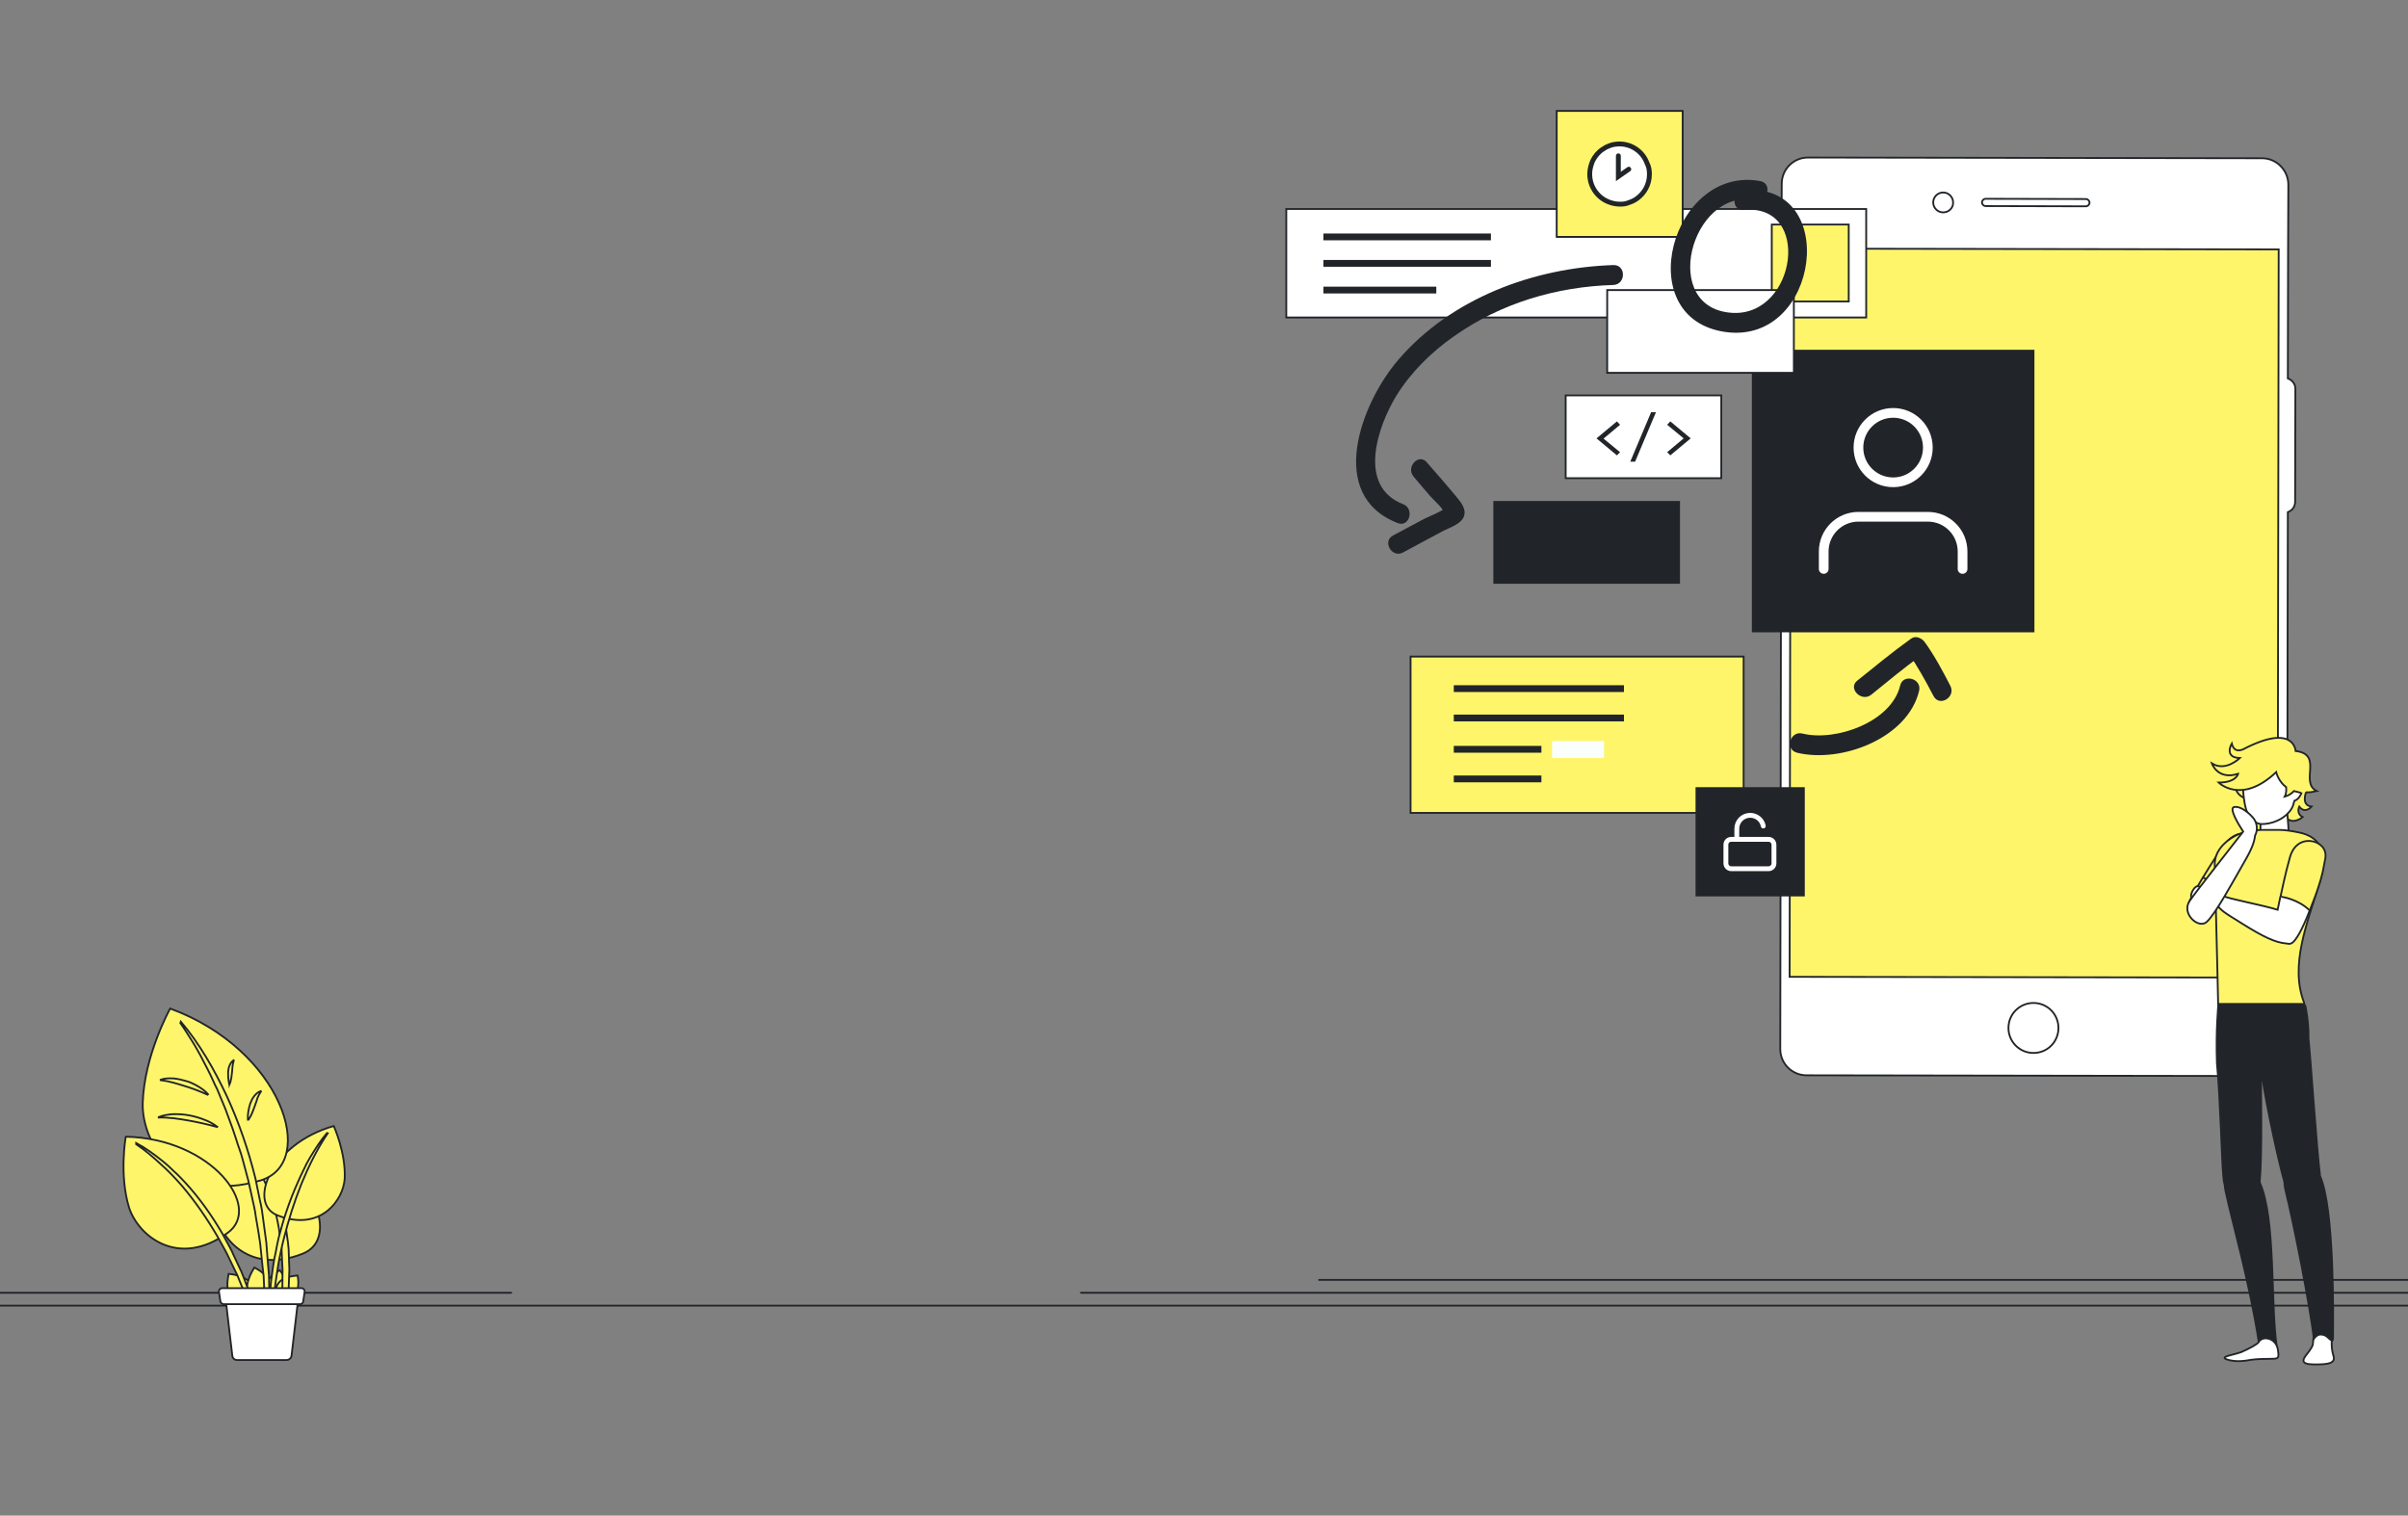 <?xml version="1.0" encoding="utf-8"?>
<!-- Generator: Adobe Illustrator 22.1.0, SVG Export Plug-In . SVG Version: 6.00 Build 0)  -->
<svg version="1.1" id="Camada_1" xmlns="http://www.w3.org/2000/svg" xmlns:xlink="http://www.w3.org/1999/xlink" x="0px" y="0px"
	 viewBox="0 0 992 624.4" style="enable-background:new 0 0 992 624.4;" xml:space="preserve">
<rect x="0" y="0" width="992" height="624.4" fill="#808080" stroke="none"/>
<style type="text/css">
	.st0{fill:#FFFFFF;stroke:#212529;stroke-width:0.75;stroke-linecap:round;stroke-miterlimit:10;}
	.st1{fill:#FFF56B;stroke:#212529;stroke-width:0.75;stroke-linecap:round;stroke-miterlimit:10;}
	.st2{fill:none;stroke:#212529;stroke-width:0.75;stroke-linecap:round;stroke-miterlimit:10;}
	.st3{fill:#FFF56B;}
	.st4{fill:#212529;stroke:#212529;stroke-width:0.75;stroke-linecap:round;stroke-miterlimit:10;}
	.st5{fill:#212529;}
	.st6{fill:#FAFFFB;}
	.st7{fill:#FFFFFF;stroke:#212529;stroke-width:2;stroke-linecap:round;stroke-miterlimit:10;}
	.st8{fill:none;stroke:#212529;stroke-width:2;stroke-linecap:round;stroke-miterlimit:10;}
	.st9{fill:none;stroke:#FFFFFF;stroke-width:4;stroke-linecap:round;stroke-linejoin:round;}
	.st10{fill:none;stroke:#FFFFFF;stroke-width:2;stroke-linecap:round;stroke-linejoin:round;}
</style>
<g>
	<path class="st0" d="M942.5,155.9l0.1-53.2l0.1-26.6c0-6-4.9-10.9-10.8-10.9l-187.1-0.3c-6,0-10.8,4.9-10.8,10.8l-0.1,26.6
		l-0.5,329.9c0,6,4.9,10.8,10.8,10.8l187.1,0.3c6,0,10.8-4.9,10.8-10.8l0.4-221.5c1.8-0.7,3-2.2,3-4.3l0.1-46.6
		C945.6,158.2,944.3,156.6,942.5,155.9z"/>
	<g>
		<path class="st0" d="M837.7,433.8L837.7,433.8c-5.7,0-10.3-4.6-10.3-10.3l0,0c0-5.7,4.6-10.3,10.3-10.3l0,0
			c5.7,0,10.3,4.6,10.3,10.3l0,0C848,429.3,843.4,433.8,837.7,433.8z"/>
	</g>
	<g>
		<path class="st0" d="M800.5,87.5L800.5,87.5c-2.3,0-4.1-1.9-4.1-4.1l0,0c0-2.3,1.9-4.1,4.1-4.1l0,0c2.3,0,4.1,1.9,4.1,4.1l0,0
			C804.7,85.7,802.8,87.5,800.5,87.5z"/>
	</g>
	<path class="st0" d="M859.3,85l-41.3-0.1c-0.8,0-1.5-0.7-1.5-1.5c0-0.8,0.7-1.5,1.5-1.5l41.3,0.1c0.8,0,1.5,0.7,1.5,1.5
		C860.8,84.3,860.1,85,859.3,85z"/>
	
		<rect x="688" y="152" transform="matrix(1.580688e-03 -1 1 1.580688e-03 584.165 1090.189)" class="st1" width="300" height="201"/>
</g>
<line class="st2" x1="992" y1="537.9" x2="-1" y2="537.9"/>
<line class="st2" x1="992" y1="532.6" x2="445.3" y2="532.6"/>
<line class="st2" x1="210.6" y1="532.6" x2="-1.7" y2="532.6"/>
<line class="st2" x1="992" y1="527.3" x2="543.4" y2="527.3"/>
<g>
	<path class="st1" d="M921.3,325.7c0,0,0.7,1.8,2.8,2.8l2.7-1.3l-2.9-4.3L921.3,325.7z"/>
	<path class="st3" d="M907.4,361.5l6-9.3l-0.1,5.5l-3.9,4.9c0,0-0.5-0.5-1.9-0.9"/>
	<path class="st1" d="M950.1,326.1c0,0-2.4,5.7,2.2,6.2c0,0-2.7,3.2-5.1,0c0,0-1.4,2.9,1.4,4.3c0,0-4.1,3.6-7,0l-0.5-1.4
		c0,0,3.2-1.4,3.8-5.1l2.2-5.8L950.1,326.1z"/>
	<path class="st0" d="M953.3,550.2c-0.5,1.8-0.3,2.4-0.5,3.7c-0.3,1.4-2.1,3.5-3,4.7c-0.9,1.3-2.3,3.5,3.2,3.5
		c5.8,0.1,9.3-0.3,8.3-3.5c-1-3.2-0.7-6-0.7-7c0.1-1,0-2.1-0.7-2.8C959.4,548.2,954.2,547,953.3,550.2z"/>
	<path class="st2" d="M907.2,379.4c2-1.2,6.3-4.8,14.2-15.7c4.8-6.6,6.4-9.9,7.7-12c2.2-3.9,0.3-7.4-2.5-8
		c-3.6-0.9-7.5-0.1-11.6,6.1c-7.5,11.2-11,17.7-12.6,20.6C899.2,376.3,904.7,381,907.2,379.4z"/>
	<path class="st0" d="M941.8,330.4c0.1,0.4,0.9,8.1,1.1,14.1c0.1,3-2.9,5.7-5.8,5.8c-0.1,0-0.1,0-0.1,0c-2.9,0-6.2-2.6-6-5.5
		c0.5-5.2,0.1-10.5,0.1-10.6L941.8,330.4z"/>
	<path class="st1" d="M955.7,363.2c-5.2,17.2-12.5,34.4-6.5,49.9c0.2,0.5-0.1,1-0.7,1h-34.7c0,0-0.4-19.4-1.4-58
		c-0.1-4.8,3.4-9.1,8.5-11.8c3-1.6,8.5-2.4,10.7-2.4h7.4c2.5,0,5.3,0.5,7.8,1C957.4,344.9,958.8,353.1,955.7,363.2z"/>
	<path class="st0" d="M913.1,368c-2.1-0.8-5.5-2-7.2-2.8c-1.7-0.8-3.7,3.2-3.2,4.3c0.8,1.7,4.9,5.5,7.1,4.3c2.2-1.2,3.8,0.5,5.4-1.1
		C916.8,371.3,916.7,369.2,913.1,368z"/>
	<path class="st4" d="M955.8,484.6C955.8,484.6,955.8,484.6,955.8,484.6c-0.1-0.3-0.1-0.7-0.1-0.9c-1.1-7.8-4-49.8-4.7-55.9
		c0.1-3.5-0.2-7.9-1.2-13.1c-0.1-0.7-0.7-1.1-1.3-1.1h-34.6c0,0-1.1,10.8-0.6,24.5l0,0c1.4,14.6,2,40.5,2.6,46.4
		c0.1,1.4,0.3,2.7,0.6,3.8c0.1,0.7,0.1,1.4,0.3,2.2c2.7,12.8,10,37.9,13.8,62.8c0,0,0.5-1.1,1.9-1.3c0.9-0.2,2.8-0.3,5.4,2.7
		c-2.6-18.6-0.3-52.6-7-67.6c1.1-12,0.5-37.9,0.5-48.5c0,0.5,0.1,0.9,0.1,1.4c0.7,7.8,5.7,32.8,9.6,47.1c0,1.1,0.2,2.3,0.5,3.6
		c3.2,12.6,10.4,49.2,11.6,60.9c0,0,1.2-1.8,2.7-1.8c2.6-0.1,3.5,2,4.5,2.3c0.7,0.2,0.6,0.3,0.7-0.9
		C961.2,542.4,961.7,498,955.8,484.6z"/>
	<path class="st0" d="M930.5,552.9c-0.5,0.9-4.1,2.8-7.1,4.1c-3,1.2-9.5,1.9-5.9,3.1c3.6,1.2,7.8,0.5,9.9,0.1
		c2.1-0.3,5.7-0.4,8.1-0.4c3.3,0,3.4-0.2,2.9-3.7C937.7,551.1,932,550.1,930.5,552.9z"/>
	<path class="st0" d="M947.6,321.6c-0.5-0.2-1.1-0.1-1.7,0.3c0.4-13.5-7.4-13.9-11.8-13.9c-4.7,0-9.2,4.5-9.7,8.1
		c-1,7.2,0,14.1,0.8,17c0.8,2.8,3.3,6.4,6.6,6.4c3.2,0,7.3-1.2,10.2-3.9c1.9-1.8,2.6-3.1,3.2-5.7c1.1-0.3,2.3-1.5,3-3.4
		C949,324.3,948.8,322,947.6,321.6z"/>
	<path class="st1" d="M951.5,375.1c0-0.1,2-4.9,3-7.9c2.8-8.1,2.8-10.8,3.4-13.4c0.9-4.6-2.9-6.8-5.3-7.2c-3.9-0.7-7.8,1.2-9.3,6.8
		c-1.8,6.3-3.5,14.6-3.8,15.9"/>
	<path class="st1" d="M950.1,326.4c1.5,0.1,2.4-0.1,4.3-0.5c-7.2-3.6,2.9-15.1-8.7-16.5c0,0-0.5-11.7-21.6-0.7
		c-1.4,0.6-3.8,1.2-4.7-2.4c0,0-3.4,5.8,3.3,6c0,0-5.8,5.8-11.5,2.2c0,0,2.3,7,10.8,4.3c0,0-0.7,3.6-8,3.6c0,0,9.3,9.3,23.7-4.3
		c0,0,0.8,3.7,4.1,6.2c0.1,1.2,0.1,2.6-0.6,3.9c0,0,2.2-0.5,3.8-2.3c1.1,0.3,2.8,0.7,2.8,0.7"/>
	<line class="st2" x1="907.6" y1="361.5" x2="909.4" y2="362.5"/>
	<path class="st0" d="M951.5,375.1c-3,7.8-5.7,12.6-7.5,13.5c-0.5,0.3-1.2,0.3-2,0.1c-4.5-0.3-9.6-2.7-18.5-8.3
		c-6.5-4.1-9-5.3-10.5-8.3c-1.2-2.4,0.9-4,2.8-3c2.3,1.2,15.1,3.5,22.5,5.7l1.1-5.3C939.4,369.2,946.8,370.4,951.5,375.1z"/>
	<path class="st0" d="M928.1,336.8c-1.1-1.3-4.8-4.9-7.8-4.3c-2,0.5,1.5,6.6,3.8,10.1c-4.6,6-19.3,24.5-22,28.5
		c-3.7,5.2,3.6,11.8,7,8.7c3.7-3.5,10.3-15.7,15.4-24.6c3.3-5.6,4.2-8.4,4.5-11C930.1,342.3,930.1,339.1,928.1,336.8z"/>
</g>
<g>
	<path class="st1" d="M105.1,536.4c4.2-2.7-1.2-10.8-10.9-11.6c0,0-1.1,4.3-0.1,8.1C94.9,536.1,99.2,540.1,105.1,536.4z"/>
	<path class="st1" d="M110.7,537c4.9-0.9,2.8-10.5-5.9-14.8c0,0-2.5,3.6-3,7.5C101.4,533.1,103.9,538.4,110.7,537z"/>
	<path class="st1" d="M114.1,537.7c4.3,1.2,6.6-7.3,1.2-14.4c0,0-3.5,1.9-5.5,4.9C108.1,530.7,108.1,536,114.1,537.7z"/>
	<path class="st1" d="M116,536.6c3,2.7,8.2-3.3,6.6-11.1c0,0-3.6,0.1-6.3,1.7C113.9,528.6,111.8,532.9,116,536.6z"/>
	<path class="st1" d="M124.7,516.5c16.6-6.5,3.3-38.9-30.4-48.4c0,0-6.6,14.4-5.9,28.5C89.1,508.6,101.6,525.6,124.7,516.5z"/>
	<path class="st1" d="M97.6,472.2c3.1,2.3,5.7,5,7.7,8.1c0.6,0.7,1,1.5,1.5,2.4c0.5,0.8,1,1.5,1.4,2.4c0.4,0.8,0.8,1.7,1.2,2.5
		l0.6,1.2l0.5,1.3c1.4,3.4,2.4,7,3.3,10.6c0.4,1.8,0.8,3.6,1.1,5.4l0.7,5.6c0.1,0.9,0.3,1.8,0.4,2.8l0.1,2.8
		c0.1,1.9,0.2,3.7,0.3,5.6c-0.1,3.8,0,7.5-0.1,11.3c-0.1,1.9-0.2,3.8-0.3,5.7l-0.1,2.8l-0.1,1.4l-0.1,1.4l-0.5,5.7l-0.2,2.9
		l-0.1,2.9l0.3,0.1l2-11.3l0.2-1.4l0.2-1.4l0.3-2.8l0.7-5.7l0.2-1.4l0.1-1.4l0.1-2.9l0.2-5.7l-0.2-5.7l-0.1-2.9
		c-0.1-0.9-0.2-1.9-0.3-2.8l-0.8-5.7l-1.2-5.6c-1-3.7-2.2-7.4-3.8-10.9l-0.6-1.3l-0.7-1.2l-1.4-2.5c-0.5-0.8-1.1-1.6-1.6-2.4
		c-0.5-0.8-1.1-1.6-1.7-2.3c-2.4-3-5.3-5.7-8.8-7.5L97.6,472.2z"/>
	<path class="st1" d="M114.3,500.7c-12.6-5-2.5-29.6,23.2-36.8c0,0,5,11,4.5,21.7C141.4,494.6,131.9,507.6,114.3,500.7z"/>
	<path class="st1" d="M134.7,466.8c-2.6,3-4.7,6.4-6.8,9.8c-1,1.7-2,3.5-2.8,5.3l-1.3,2.7l-1.2,2.7c-3.3,7.3-5.8,14.9-7.8,22.6
		c-0.5,2-0.8,3.9-1.2,5.9l-0.6,2.9l-0.5,3l-0.8,5.9c-0.2,2-0.4,4-0.5,6l-0.2,3c-0.1,1-0.1,2-0.1,3l-0.1,6c0,2,0.2,4,0.3,5.9
		s0.2,4,0.4,5.9h0.2c0.1-4,0-7.9,0.2-11.8l0.4-5.9c0.1-1,0.1-2,0.2-3l0.4-3l0.7-5.9l0.9-5.9l0.5-2.9l0.6-2.9
		c0.4-1.9,0.8-3.9,1.3-5.7c1.9-7.6,4.3-15.2,7.2-22.5c3-7.3,6.5-14.5,10.9-21L134.7,466.8z"/>
	<path class="st1" d="M107.4,486.3c23.8-7.3,8.8-53.9-37.3-70.8c0,0-10.8,19.4-11.3,39.1C58.4,471.4,74,496.4,107.4,486.3z"/>
	<path class="st1" d="M74.3,421.5c0.9,1.2,1.7,2.5,2.5,3.7c0.8,1.2,1.6,2.5,2.4,3.8c0.8,1.2,1.5,2.5,2.3,3.9
		c0.7,1.3,1.5,2.6,2.1,3.9c1.4,2.7,2.8,5.3,4,8c0.6,1.4,1.2,2.7,1.9,4l1.7,4.1l1.7,4.1l1.5,4.1l1.5,4.1c0.5,1.4,0.9,2.8,1.4,4.2
		c0.4,1.4,0.9,2.8,1.4,4.2l0.7,2.1c0.2,0.7,0.4,1.4,0.6,2.1l2.3,8.6c0.7,2.8,1.2,5.7,1.9,8.6c0.3,1.4,0.7,2.9,0.9,4.3
		c0.2,1.5,0.4,2.9,0.7,4.4c0.5,2.9,1,5.8,1.4,8.8c0.3,3,0.6,5.9,0.9,8.8l0.5,4.4l0.2,4.4l0.5,8.9c0.4,6,0.1,11.9,0.5,17.9h0.4l0.5-9
		l0.2-4.5c0.1-1.5,0.2-3,0.1-4.5l-0.1-9l-0.1-4.5l-0.4-4.5l-0.7-9c-0.4-3-0.8-5.9-1.2-8.9l-0.6-4.4c-0.2-1.5-0.6-3-0.9-4.4
		c-0.6-3-1.2-5.9-1.8-8.8c-2.9-11.7-6.8-23-11.8-33.9c-5.1-10.8-11.1-21.4-18.9-30.6L74.3,421.5z"/>
	<path class="st1" d="M93.8,507.9c14.6-10.5-6.6-38.9-42-39.6c0,0-2.8,15.8,1.4,29.3C57,509.2,73.4,522.7,93.8,507.9z"/>
	<path class="st1" d="M56.1,471.4c3.6,2.4,6.9,5.2,10,8.1l2.4,2.2l2.3,2.3c1.5,1.5,2.9,3.1,4.3,4.7c5.5,6.5,10.3,13.5,14.6,20.9
		l3.1,5.6c0.5,0.9,1,1.9,1.4,2.8l1.4,2.9l1.4,2.9c0.2,0.5,0.5,0.9,0.7,1.4l0.6,1.5c0.8,2,1.6,4,2.4,5.9c0.9,2,1.5,4,2.3,6l2.1,6.1
		c1.4,4.1,2.4,8.2,3.9,12.4l0.2-0.1c-0.9-4.2-1.8-8.5-2.9-12.7l-1.8-6.2c-0.7-2.1-1.2-4.1-2-6.2l-2.3-6.1l-0.6-1.5
		c-0.2-0.5-0.4-1-0.7-1.5l-1.4-3l-1.4-3c-0.4-1-0.9-2-1.4-2.9l-3.1-5.7c-4.4-7.5-9.4-14.6-15.3-21c-1.5-1.6-3-3.2-4.6-4.6l-2.4-2.3
		l-2.5-2.1c-3.4-2.7-6.9-5.3-10.7-7.3L56.1,471.4z"/>
	<path class="st1" d="M89.5,464.2c-1.7-1.3-3.6-2.3-5.6-3c-0.9-0.4-2-0.7-3-1c-1-0.3-2-0.5-3-0.7c-2.1-0.4-4.1-0.5-6.2-0.5
		c-2.1,0.1-4.3,0.4-6.3,1.2v0.2c4.1-0.1,8.1,0.5,12.1,1.2c4,0.7,8,1.6,11.9,2.7L89.5,464.2L89.5,464.2z"/>
	<path class="st1" d="M85.7,450.8c-1.2-1.4-2.7-2.4-4.2-3.3c-0.8-0.5-1.5-0.8-2.3-1.2c-0.8-0.4-1.6-0.7-2.4-0.9
		c-1.7-0.5-3.4-0.9-5.2-1.1c-1.8-0.1-3.6-0.1-5.4,0.5v0.2c3.4,0.4,6.6,1.4,9.8,2.4c3.3,1,6.4,2.2,9.5,3.6L85.7,450.8z"/>
	<path class="st1" d="M102.4,461.3c0.7-1.1,1.2-2.1,1.6-3.1c0.4-1,0.8-2,1.1-2.9c0.1-0.5,0.3-0.9,0.5-1.4l0.2-0.7
		c0.1-0.2,0.2-0.4,0.2-0.7c0.4-0.9,0.8-1.8,1.5-2.8l-0.1-0.2c-1.1,0.4-2,1.2-2.7,2.1c-0.7,0.9-1.2,2-1.6,3c-0.7,2.2-1.1,4.4-1,6.7
		L102.4,461.3z"/>
	<path class="st1" d="M94.6,446.7c0.4-0.9,0.5-1.8,0.7-2.7c0.1-0.8,0.2-1.7,0.3-2.4c0.1-0.8,0.1-1.5,0.2-2.3
		c0.1-0.7,0.2-1.5,0.5-2.4l-0.1-0.1c-0.7,0.5-1.2,1.2-1.6,2.1c-0.4,0.8-0.5,1.7-0.6,2.5c-0.1,1.8,0.1,3.5,0.4,5.2H94.6z"/>
	<g>
		<path class="st0" d="M97.6,560.3h20.5c1,0,1.9-0.8,2-1.8l2.8-23.8c0.1-1.2-0.8-2.3-2-2.3H94.9c-1.2,0-2.1,1.1-2,2.3l2.8,23.8
			C95.8,559.5,96.6,560.3,97.6,560.3z"/>
		<path class="st0" d="M92.2,537.3h31.4c0.7,0,1.2-0.5,1.3-1.1l0.6-4c0.1-0.8-0.5-1.5-1.3-1.5H91.5c-0.8,0-1.4,0.7-1.3,1.5l0.6,4
			C91,536.8,91.5,537.3,92.2,537.3z"/>
	</g>
</g>
<g>
	<rect x="529.9" y="86.1" class="st0" width="238.9" height="44.7"/>
	<rect x="729.9" y="92.5" class="st1" width="31.7" height="31.7"/>
	<rect x="581.1" y="270.5" class="st1" width="137.2" height="64.4"/>
	<rect x="598.9" y="282.3" class="st5" width="70.1" height="2.8"/>
	<rect x="598.9" y="294.4" class="st5" width="70.1" height="2.8"/>
	<rect x="598.9" y="307.3" class="st5" width="36.1" height="2.8"/>
	<rect x="598.9" y="319.5" class="st5" width="36.1" height="2.8"/>
	<rect x="545.2" y="118.1" class="st5" width="46.5" height="2.8"/>
	<rect x="545.2" y="107.1" class="st5" width="69" height="2.8"/>
	<rect x="545.2" y="96.2" class="st5" width="69" height="2.8"/>
	<rect x="639.4" y="305.3" class="st6" width="21.4" height="7"/>
	<rect x="641.3" y="45.7" class="st1" width="51.9" height="51.9"/>
	<path class="st7" d="M679.5,71.8c0,4.1-2,7.7-5,9.9c-0.9,0.7-1.9,1.2-3,1.6c-0.5,0.2-1,0.3-1.4,0.5c-0.3,0.1-0.7,0.1-0.9,0.2
		c-0.7,0.1-1.2,0.1-1.9,0.1c-1.2,0-2.5-0.2-3.7-0.6c-5-1.5-8.7-6.2-8.7-11.8c0-1.9,0.5-3.7,1.2-5.4c1-2,2.4-3.7,4.3-4.9
		c0.5-0.3,0.9-0.6,1.3-0.8c1.1-0.5,2.1-0.9,3.2-1.1c0.8-0.1,1.4-0.2,2.2-0.2c5.3,0,9.7,3.3,11.4,7.9
		C679.3,68.7,679.5,70.2,679.5,71.8z"/>
	<rect x="721.7" y="144.1" class="st5" width="116.4" height="116.4"/>
	<rect x="662.1" y="119.5" class="st0" width="76.9" height="34.1"/>
	<rect x="615.2" y="206.4" class="st5" width="76.9" height="34.1"/>
	<rect x="645" y="162.9" class="st0" width="64.1" height="34.1"/>
	<path class="st5" d="M725.2,74.6c-36.5-6.7-54,56.8-14.2,62.2c38.7,5.2,47.1-62.1,7.4-58.4c-5.1,0.5-5.2,8.6,0,8.1
		c28.1-2.7,21.6,43.6-4.5,42.4c-30.5-1.5-17.4-51.5,9.2-46.5C728.2,83.4,730.3,75.6,725.2,74.6L725.2,74.6z"/>
	<path class="st5" d="M664.6,109.2c-32.9,1.1-66.9,13.7-88.7,39.2c-15.1,17.7-29.7,55.6-0.1,67.1c4.9,1.9,7-6,2.2-7.8
		c-19-7.4-10.4-32.1-2.8-44.6c6-9.7,14.4-18,23.7-24.5c19.3-13.7,42.3-20.5,65.8-21.2C669.9,117.1,669.9,109,664.6,109.2
		L664.6,109.2z"/>
	<path class="st5" d="M582.3,196.3c2.3,2.7,4.6,5.5,6.9,8.1c1.8,2.1,5.7,5.1,6.2,8c0.3-1.3,0.7-2.6,1.1-3.9c-2.9,2.6-7.8,4.1-11.2,6
		c-3.8,2-7.6,4.1-11.4,6.1c-4.6,2.4-0.5,9.5,4.1,7c5.6-3,11.1-6,16.6-8.9c2.9-1.5,8.1-3,8.7-6.8c0.5-3.2-2.4-6-4.2-8.3
		c-3.7-4.4-7.4-8.7-11.2-13C584.7,186.5,579,192.2,582.3,196.3L582.3,196.3z"/>
	<path class="st5" d="M740.3,310.1c18,4.4,45.6-5.8,50.3-25.5c1.2-5.1-6.6-7.2-7.8-2.2c-3.6,15.1-26.6,23.2-40.3,19.8
		C737.4,301,735.2,308.8,740.3,310.1L740.3,310.1z"/>
	<path class="st5" d="M770.9,286.2c6.8-5.5,13.5-11.1,20.6-16.2c-1.8-0.5-3.7-1-5.6-1.4c3.9,5.7,7.4,11.9,10.6,18.1
		c2.4,4.7,9.3,0.6,7-4.1c-3.2-6.2-6.5-12.4-10.6-18.1c-1.2-1.6-3.7-2.8-5.6-1.4c-7.7,5.5-14.9,11.5-22.3,17.4
		C761.2,283.7,766.9,289.4,770.9,286.2L770.9,286.2z"/>
	<rect x="698.5" y="324.3" class="st5" width="45" height="45"/>
	<polyline class="st8" points="666.7,64.2 666.7,72.7 671,69.7 	"/>
	<g>
		<path class="st5" d="M667.4,186.3l-1.3,1.3l-8.4-7l8.4-7l1.3,1.4l-6.8,5.7L667.4,186.3z"/>
		<path class="st5" d="M682.2,169.8l-8.6,20.4h-2l8.6-20.4H682.2z"/>
		<path class="st5" d="M686.8,175l1.3-1.4l8.4,7l-8.4,7l-1.3-1.3l6.8-5.7L686.8,175z"/>
	</g>
	<g>
		<path class="st9" d="M808.5,234.4v-7.2c0-7.9-6.4-14.3-14.3-14.3h-28.6c-7.9,0-14.3,6.4-14.3,14.3v7.2"/>
		<circle class="st9" cx="779.9" cy="184.4" r="14.3"/>
	</g>
	<g>
		<path class="st10" d="M713.2,345.8h15.4c1.2,0,2.2,1,2.2,2.2v7.7c0,1.2-1,2.2-2.2,2.2h-15.4c-1.2,0-2.2-1-2.2-2.2v-7.7
			C711,346.7,712,345.8,713.2,345.8z"/>
		<path class="st10" d="M715.5,345.8v-4.4c0-3,2.4-5.5,5.5-5.5c2.6,0,4.9,1.8,5.4,4.4"/>
	</g>
</g>
</svg>
